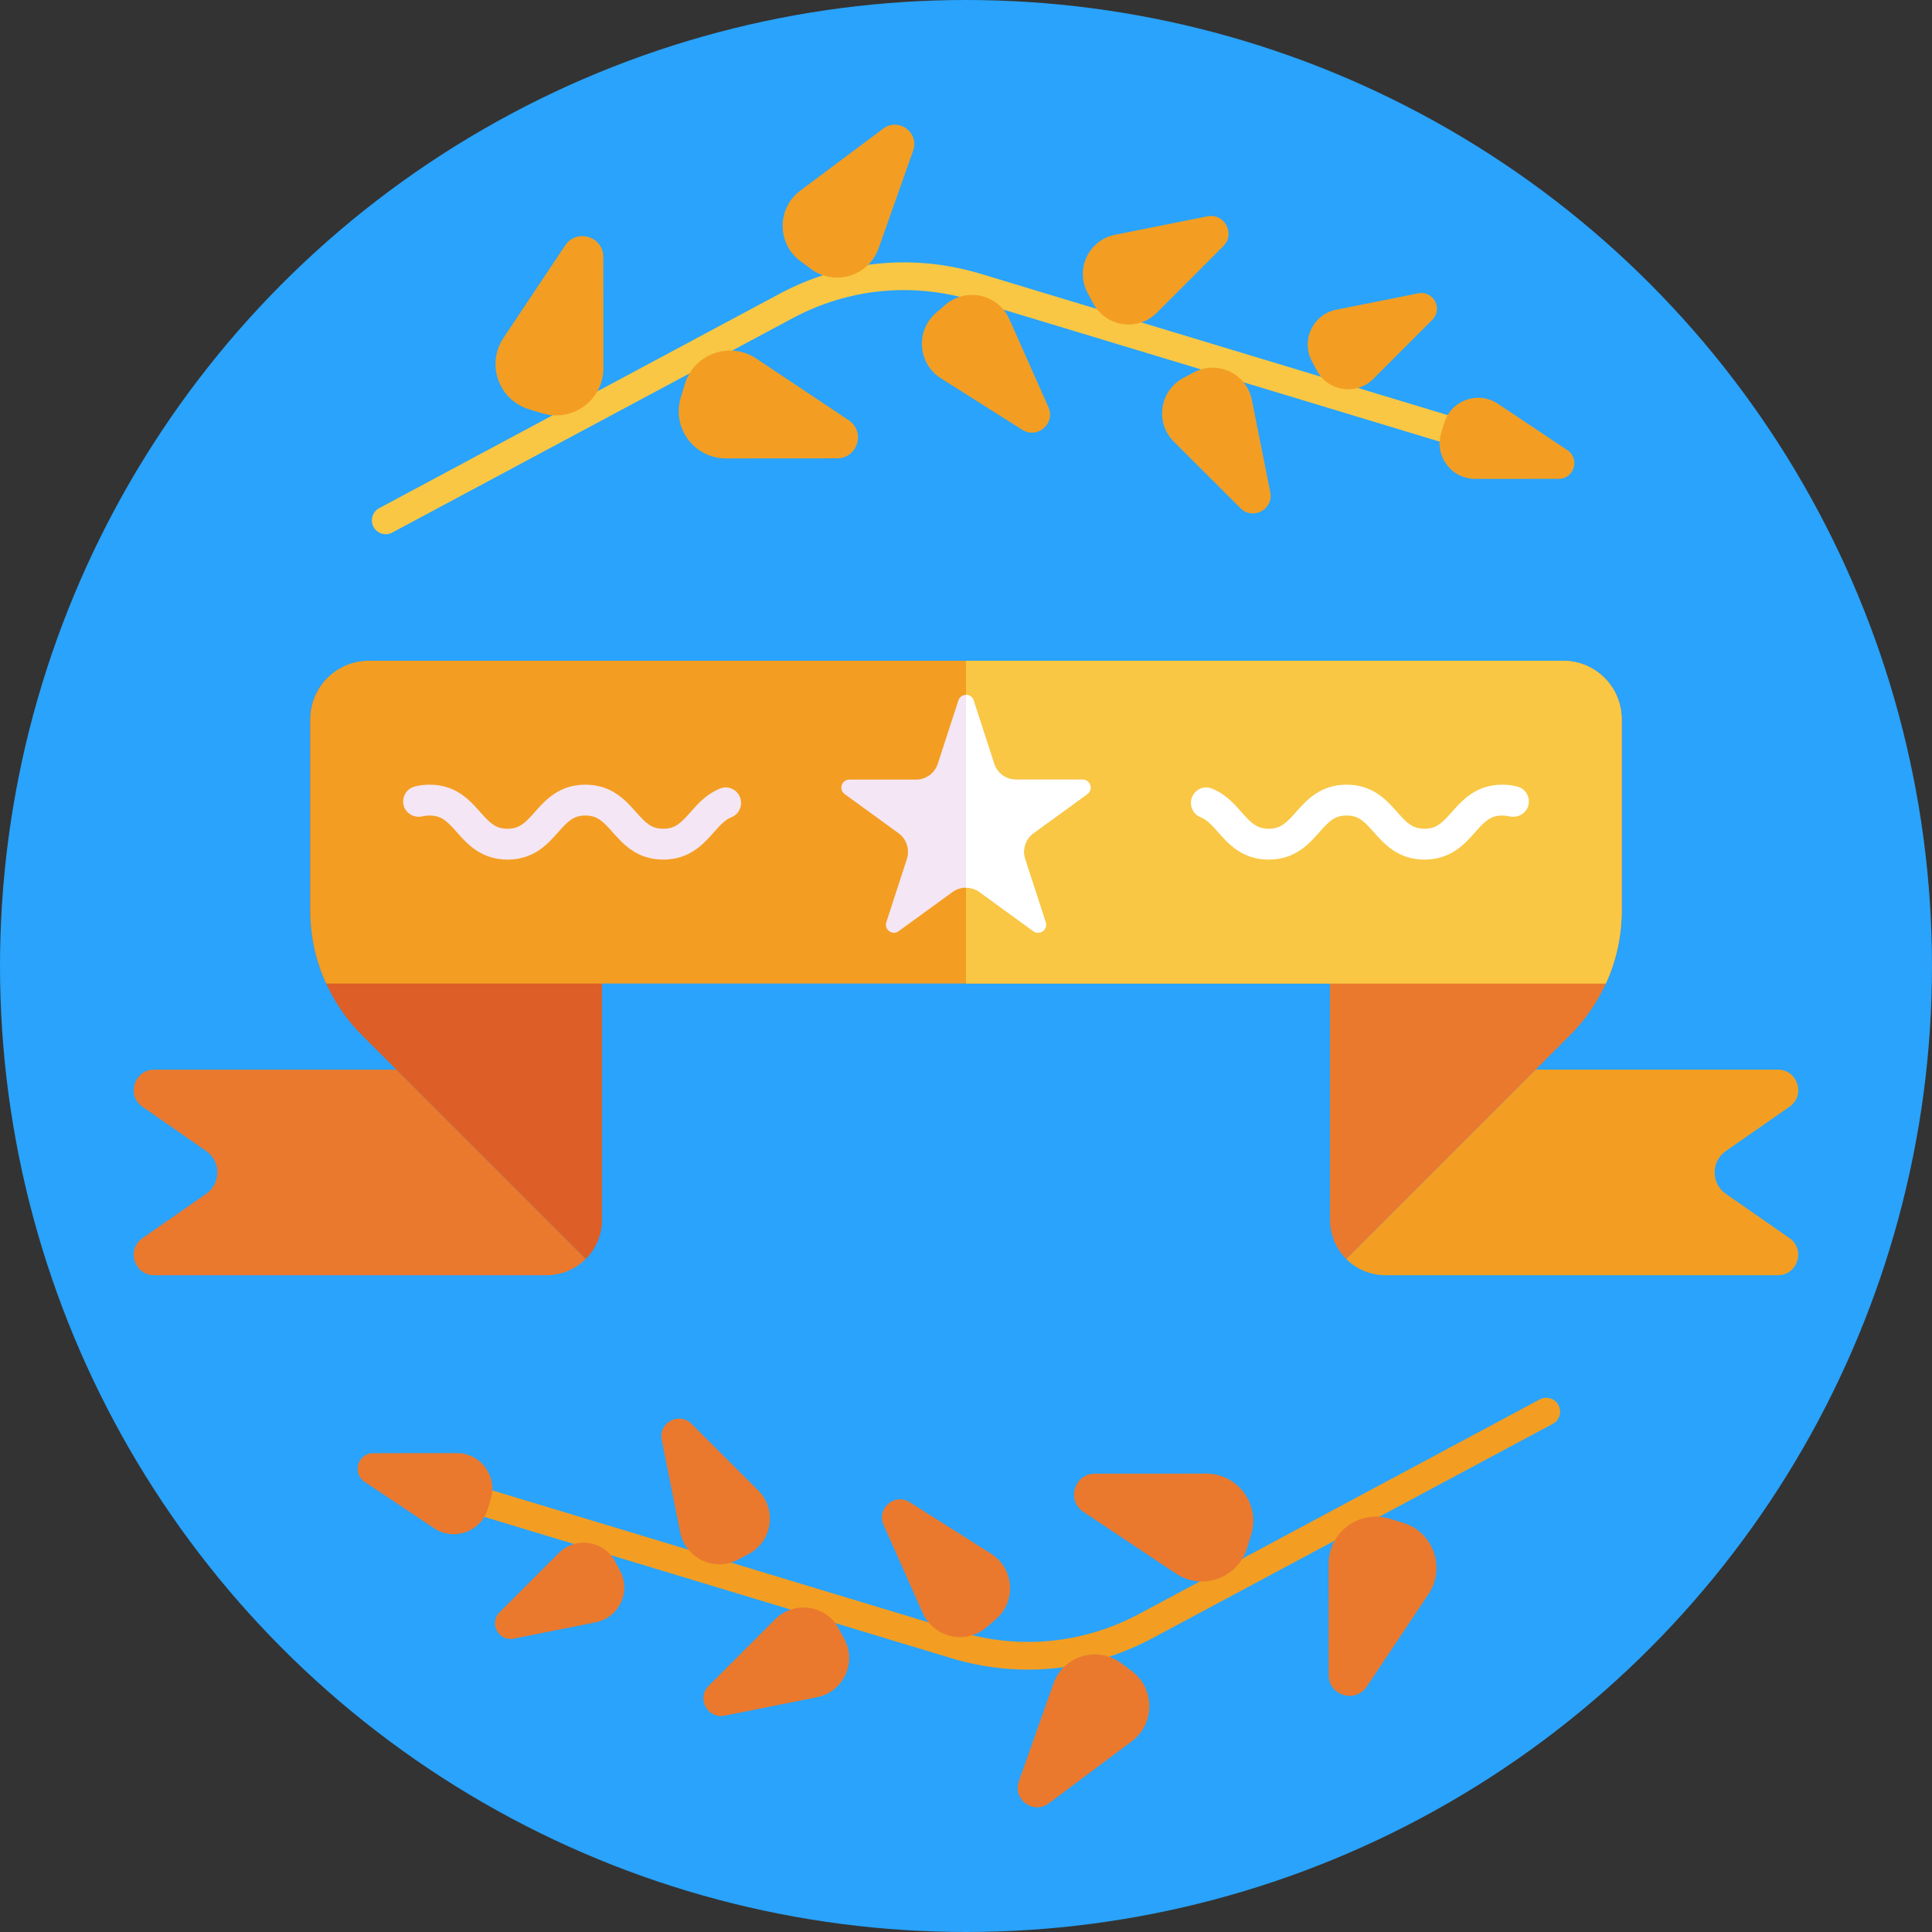 <?xml version="1.0" encoding="iso-8859-1"?>
<!-- Generator: Adobe Illustrator 22.0.1, SVG Export Plug-In . SVG Version: 6.00 Build 0)  -->
<svg version="1.1" id="_x35_0" xmlns="http://www.w3.org/2000/svg" xmlns:xlink="http://www.w3.org/1999/xlink" x="0px" y="0px"
	 viewBox="0 0 512 512" style="enable-background:new 0 0 512 512;" xml:space="preserve">
<rect x="0" y="0" width="512" height="512" fill="#333333" stroke="none"/>
<g>
	<circle style="fill:#29A3FB;" cx="256" cy="256" r="256"/>
	<g>
		<g>
			<g>
				<path style="fill:#F9C744;" d="M98.706,136.84c-0.272,0.899-0.201,1.901,0.277,2.795c0.957,1.787,3.181,2.46,4.967,1.503
					l106.118-56.817c14.75-7.897,31.692-9.577,47.706-4.732l137.085,41.479c1.94,0.587,3.988-0.51,4.575-2.45
					s-0.51-3.988-2.449-4.575L259.9,72.565c-17.89-5.413-36.818-3.536-53.296,5.287l-106.117,56.817
					C99.593,135.146,98.978,135.942,98.706,136.84z"/>
			</g>
			<g>
				<path style="fill:#F39E22;" d="M181.486,101.789l-1.078,3.564c-2.431,8.035,3.586,16.137,11.981,16.132l29.454-0.02
					c5.46-0.004,7.602-7.084,3.06-10.113l-24.502-16.346C193.417,90.347,183.917,93.754,181.486,101.789z"/>
				<path style="fill:#F39E22;" d="M288.224,77.619l1.49,2.782c3.359,6.273,11.821,7.522,16.849,2.487l17.64-17.664
					c3.27-3.274,0.311-8.801-4.227-7.895l-24.481,4.888C288.518,63.611,284.866,71.346,288.224,77.619z"/>
				<path style="fill:#F39E22;" d="M347.674,95.739l1.322,2.469c2.98,5.565,10.487,6.673,14.948,2.207l15.65-15.671
					c2.901-2.905,0.276-7.808-3.75-7.004l-21.718,4.336C347.934,83.311,344.694,90.173,347.674,95.739z"/>
				<path style="fill:#F39E22;" d="M382.728,112.101l-0.811,2.68c-1.828,6.042,2.697,12.134,9.009,12.13l22.147-0.015
					c4.105-0.003,5.716-5.326,2.301-7.605l-18.424-12.291C391.699,103.498,384.556,106.059,382.728,112.101z"/>
				<path style="fill:#F39E22;" d="M316.35,98.697l-2.783,1.49c-6.273,3.359-7.522,11.821-2.487,16.849l17.664,17.64
					c3.274,3.27,8.801,0.311,7.895-4.227l-4.888-24.481C330.358,98.991,322.623,95.339,316.35,98.697z"/>
				<path style="fill:#F39E22;" d="M250.511,80.793l-2.442,2.108c-5.505,4.753-4.858,13.472,1.289,17.361l21.564,13.642
					c3.997,2.529,8.848-1.659,6.929-5.982l-10.352-23.322C264.548,77.951,256.016,76.04,250.511,80.793z"/>
				<path style="fill:#F39E22;" d="M140.212,108.466l3.564,1.078c8.035,2.431,16.137-3.586,16.132-11.981l-0.02-29.454
					c-0.004-5.46-7.084-7.602-10.113-3.06l-16.346,24.502C128.769,96.535,132.176,106.034,140.212,108.466z"/>
				<path style="fill:#F39E22;" d="M212.16,69.239l2.795,2.056c6.3,4.635,15.288,1.871,17.894-5.504l9.145-25.873
					c1.695-4.796-3.856-8.88-7.93-5.834l-21.977,16.433C205.823,55.201,205.859,64.604,212.16,69.239z"/>
			</g>
		</g>
		<g>
			<g>
				<path style="fill:#F39E22;" d="M413.294,375.16c0.272-0.899,0.201-1.901-0.277-2.795c-0.957-1.787-3.181-2.46-4.967-1.503
					l-106.118,56.817c-14.75,7.897-31.692,9.577-47.706,4.732l-137.085-41.479c-1.94-0.587-3.988,0.51-4.575,2.449
					c-0.587,1.94,0.51,3.988,2.45,4.575L252.1,439.435c17.89,5.413,36.818,3.536,53.296-5.287l106.117-56.817
					C412.407,376.854,413.022,376.058,413.294,375.16z"/>
			</g>
			<g>
				<path style="fill:#EA792E;" d="M330.514,410.211l1.078-3.564c2.431-8.035-3.586-16.137-11.981-16.132l-29.454,0.02
					c-5.46,0.004-7.602,7.084-3.06,10.113l24.502,16.346C318.583,421.653,328.083,418.246,330.514,410.211z"/>
				<path style="fill:#EA792E;" d="M223.776,434.381l-1.49-2.783c-3.359-6.273-11.821-7.522-16.849-2.487l-17.64,17.664
					c-3.27,3.274-0.311,8.801,4.227,7.895l24.481-4.888C223.482,448.389,227.134,440.654,223.776,434.381z"/>
				<path style="fill:#EA792E;" d="M164.326,416.261l-1.322-2.469c-2.98-5.565-10.487-6.673-14.948-2.207l-15.65,15.671
					c-2.901,2.905-0.276,7.808,3.75,7.004l21.718-4.336C164.066,428.689,167.306,421.827,164.326,416.261z"/>
				<path style="fill:#EA792E;" d="M129.272,399.899l0.811-2.68c1.828-6.042-2.697-12.134-9.009-12.13l-22.147,0.015
					c-4.105,0.003-5.716,5.326-2.301,7.605l18.424,12.291C120.301,408.502,127.444,405.941,129.272,399.899z"/>
				<path style="fill:#EA792E;" d="M195.65,413.303l2.782-1.49c6.273-3.359,7.522-11.821,2.487-16.849l-17.664-17.64
					c-3.274-3.27-8.801-0.311-7.895,4.227l4.888,24.481C181.642,413.009,189.377,416.661,195.65,413.303z"/>
				<path style="fill:#EA792E;" d="M261.489,431.207l2.442-2.108c5.505-4.753,4.858-13.472-1.289-17.361l-21.564-13.642
					c-3.997-2.529-8.848,1.659-6.929,5.982l10.352,23.322C247.452,434.049,255.984,435.96,261.489,431.207z"/>
				<path style="fill:#EA792E;" d="M371.788,403.534l-3.564-1.078c-8.035-2.431-16.137,3.586-16.132,11.981l0.02,29.454
					c0.004,5.46,7.084,7.602,10.113,3.06l16.346-24.502C383.231,415.465,379.824,405.966,371.788,403.534z"/>
				<path style="fill:#EA792E;" d="M299.84,442.761l-2.795-2.056c-6.3-4.635-15.288-1.871-17.894,5.504l-9.145,25.873
					c-1.695,4.796,3.856,8.88,7.93,5.834l21.977-16.433C306.177,456.799,306.141,447.396,299.84,442.761z"/>
			</g>
		</g>
	</g>
	<g>
		<g>
			<g>
				<path style="fill:#EA792E;" d="M113.198,291.61l-6.791-6.798l-1.353-1.346H40.851c-5.289,0-7.428,6.822-3.08,9.84l16.864,11.73
					c3.951,2.746,3.951,8.595,0,11.341l-16.864,11.73c-4.348,3.018-2.209,9.84,3.08,9.84h103.997c4.053,0,7.724-1.641,10.384-4.302
					L113.198,291.61z"/>
				<path style="fill:#DD5E26;" d="M86.775,179.655c-2.808,2.808-4.543,6.682-4.543,10.967v50.676c0,6.736,1.455,13.324,4.2,19.337
					c2.287,5.04,5.484,9.684,9.474,13.674l9.147,9.155l1.353,1.346l6.791,6.798l42.035,42.034c2.66-2.66,4.301-6.332,4.301-10.384
					v-70.838L86.775,179.655z"/>
			</g>
			<g>
				<path style="fill:#F39E22;" d="M474.229,328.106l-16.864-11.73c-3.951-2.746-3.951-8.595,0-11.341l16.864-11.73
					c4.348-3.018,2.209-9.84-3.08-9.84h-64.203l-1.353,1.346l-6.791,6.798l-42.035,42.034c2.66,2.66,6.332,4.302,10.384,4.302
					h103.997C476.438,337.946,478.577,331.124,474.229,328.106z"/>
				<path style="fill:#EA792E;" d="M425.225,179.655l-72.759,72.767v70.838c0,4.053,1.641,7.724,4.301,10.384l42.035-42.034
					l6.791-6.798l1.353-1.346l9.147-9.155c3.99-3.99,7.187-8.634,9.474-13.674c2.746-6.013,4.2-12.601,4.2-19.337v-50.676
					C429.768,186.337,428.033,182.463,425.225,179.655z"/>
			</g>
			<path style="fill:#F39E22;" d="M429.769,190.625v50.676c0,6.733-1.454,13.322-4.198,19.338H86.429
				c-2.744-6.016-4.198-12.606-4.198-19.338v-50.676c0-4.286,1.741-8.165,4.54-10.975c2.799-2.799,6.689-4.54,10.964-4.54h316.53
				c4.275,0,8.165,1.741,10.964,4.54C428.028,182.46,429.769,186.338,429.769,190.625z"/>
			<path style="fill:#F9C744;" d="M429.769,190.625v50.676c0,6.733-1.454,13.322-4.198,19.338H256V175.11h158.265
				c4.275,0,8.165,1.741,10.964,4.54C428.028,182.46,429.769,186.338,429.769,190.625z"/>
		</g>
		<g>
			<g>
				<path style="fill:#F4E6F4;" d="M288.155,210.442l-14.276,10.369c-2.134,1.556-3.031,4.301-2.215,6.814l5.452,16.783
					c0.638,1.951-1.599,3.577-3.258,2.372l-14.276-10.374c-1.065-0.778-2.323-1.162-3.582-1.162c-1.259,0-2.518,0.384-3.582,1.162
					l-14.276,10.374c-1.659,1.205-3.896-0.421-3.258-2.372l5.452-16.783c0.816-2.513-0.081-5.257-2.215-6.814l-14.276-10.369
					c-1.659-1.21-0.805-3.836,1.248-3.836h17.647c2.637,0,4.976-1.697,5.792-4.209l5.452-16.783
					c0.319-0.973,1.167-1.464,2.015-1.464s1.697,0.492,2.015,1.464l5.452,16.783c0.816,2.513,3.155,4.209,5.792,4.209h17.647
					C288.96,206.605,289.814,209.231,288.155,210.442z"/>
				<path style="fill:#FFFFFF;" d="M288.155,210.442l-14.276,10.369c-2.134,1.556-3.031,4.301-2.215,6.814l5.452,16.783
					c0.638,1.951-1.599,3.577-3.258,2.372l-14.276-10.374c-1.065-0.778-2.323-1.162-3.582-1.162v-51.094
					c0.848,0,1.697,0.492,2.015,1.464l5.452,16.783c0.816,2.513,3.155,4.209,5.792,4.209h17.647
					C288.96,206.605,289.814,209.231,288.155,210.442z"/>
			</g>
			<g>
				<path style="fill:#FFFFFF;" d="M384.763,215.177c-2.593,2.931-4.087,4.449-7.264,4.449c-3.165,0-4.66-1.518-7.252-4.449
					c-2.698-3.048-6.376-7.229-13.383-7.229c-7.007,0-10.685,4.181-13.383,7.229c-2.593,2.931-4.087,4.449-7.252,4.449
					c-3.176,0-4.671-1.518-7.264-4.449c-1.883-2.137-4.253-4.824-7.911-6.244c-2.629-1.021-5.449,1.028-5.449,3.848v0.011
					c0,1.657,0.994,3.169,2.537,3.773c1.655,0.648,2.92,2.002,4.703,4.019c2.698,3.048,6.376,7.217,13.383,7.217
					c6.995,0,10.685-4.169,13.383-7.217c2.581-2.931,4.087-4.461,7.252-4.461c3.165,0,4.671,1.53,7.252,4.461
					c2.698,3.048,6.388,7.217,13.383,7.217c7.007,0,10.697-4.169,13.395-7.217c2.581-2.931,4.087-4.461,7.252-4.461
					c0.662,0,1.251,0.067,1.793,0.2c2.644,0.649,5.226-1.197,5.226-3.919v0c0-1.816-1.188-3.444-2.939-3.925
					c-1.223-0.336-2.575-0.531-4.08-0.531C391.139,207.948,387.46,212.129,384.763,215.177z"/>
				<path style="fill:#F4E6F4;" d="M113.854,207.948c-1.505,0-2.857,0.195-4.08,0.531c-1.751,0.481-2.939,2.109-2.939,3.925v0
					c0,2.722,2.582,4.567,5.226,3.919c0.542-0.133,1.131-0.2,1.793-0.2c3.165,0,4.671,1.53,7.252,4.461
					c2.698,3.048,6.388,7.217,13.395,7.217c6.995,0,10.686-4.169,13.383-7.217c2.581-2.931,4.087-4.461,7.252-4.461
					c3.165,0,4.671,1.53,7.252,4.461c2.698,3.048,6.388,7.217,13.383,7.217c7.007,0,10.686-4.169,13.383-7.217
					c1.783-2.017,3.048-3.371,4.703-4.019c1.543-0.604,2.537-2.116,2.537-3.773v-0.011c0-2.82-2.82-4.868-5.449-3.848
					c-3.658,1.42-6.029,4.107-7.911,6.244c-2.593,2.931-4.087,4.449-7.264,4.449c-3.165,0-4.66-1.518-7.252-4.449
					c-2.698-3.048-6.376-7.229-13.383-7.229s-10.686,4.181-13.383,7.229c-2.593,2.931-4.087,4.449-7.252,4.449
					c-3.177,0-4.671-1.518-7.264-4.449C124.54,212.129,120.861,207.948,113.854,207.948z"/>
			</g>
		</g>
	</g>
</g>
</svg>
